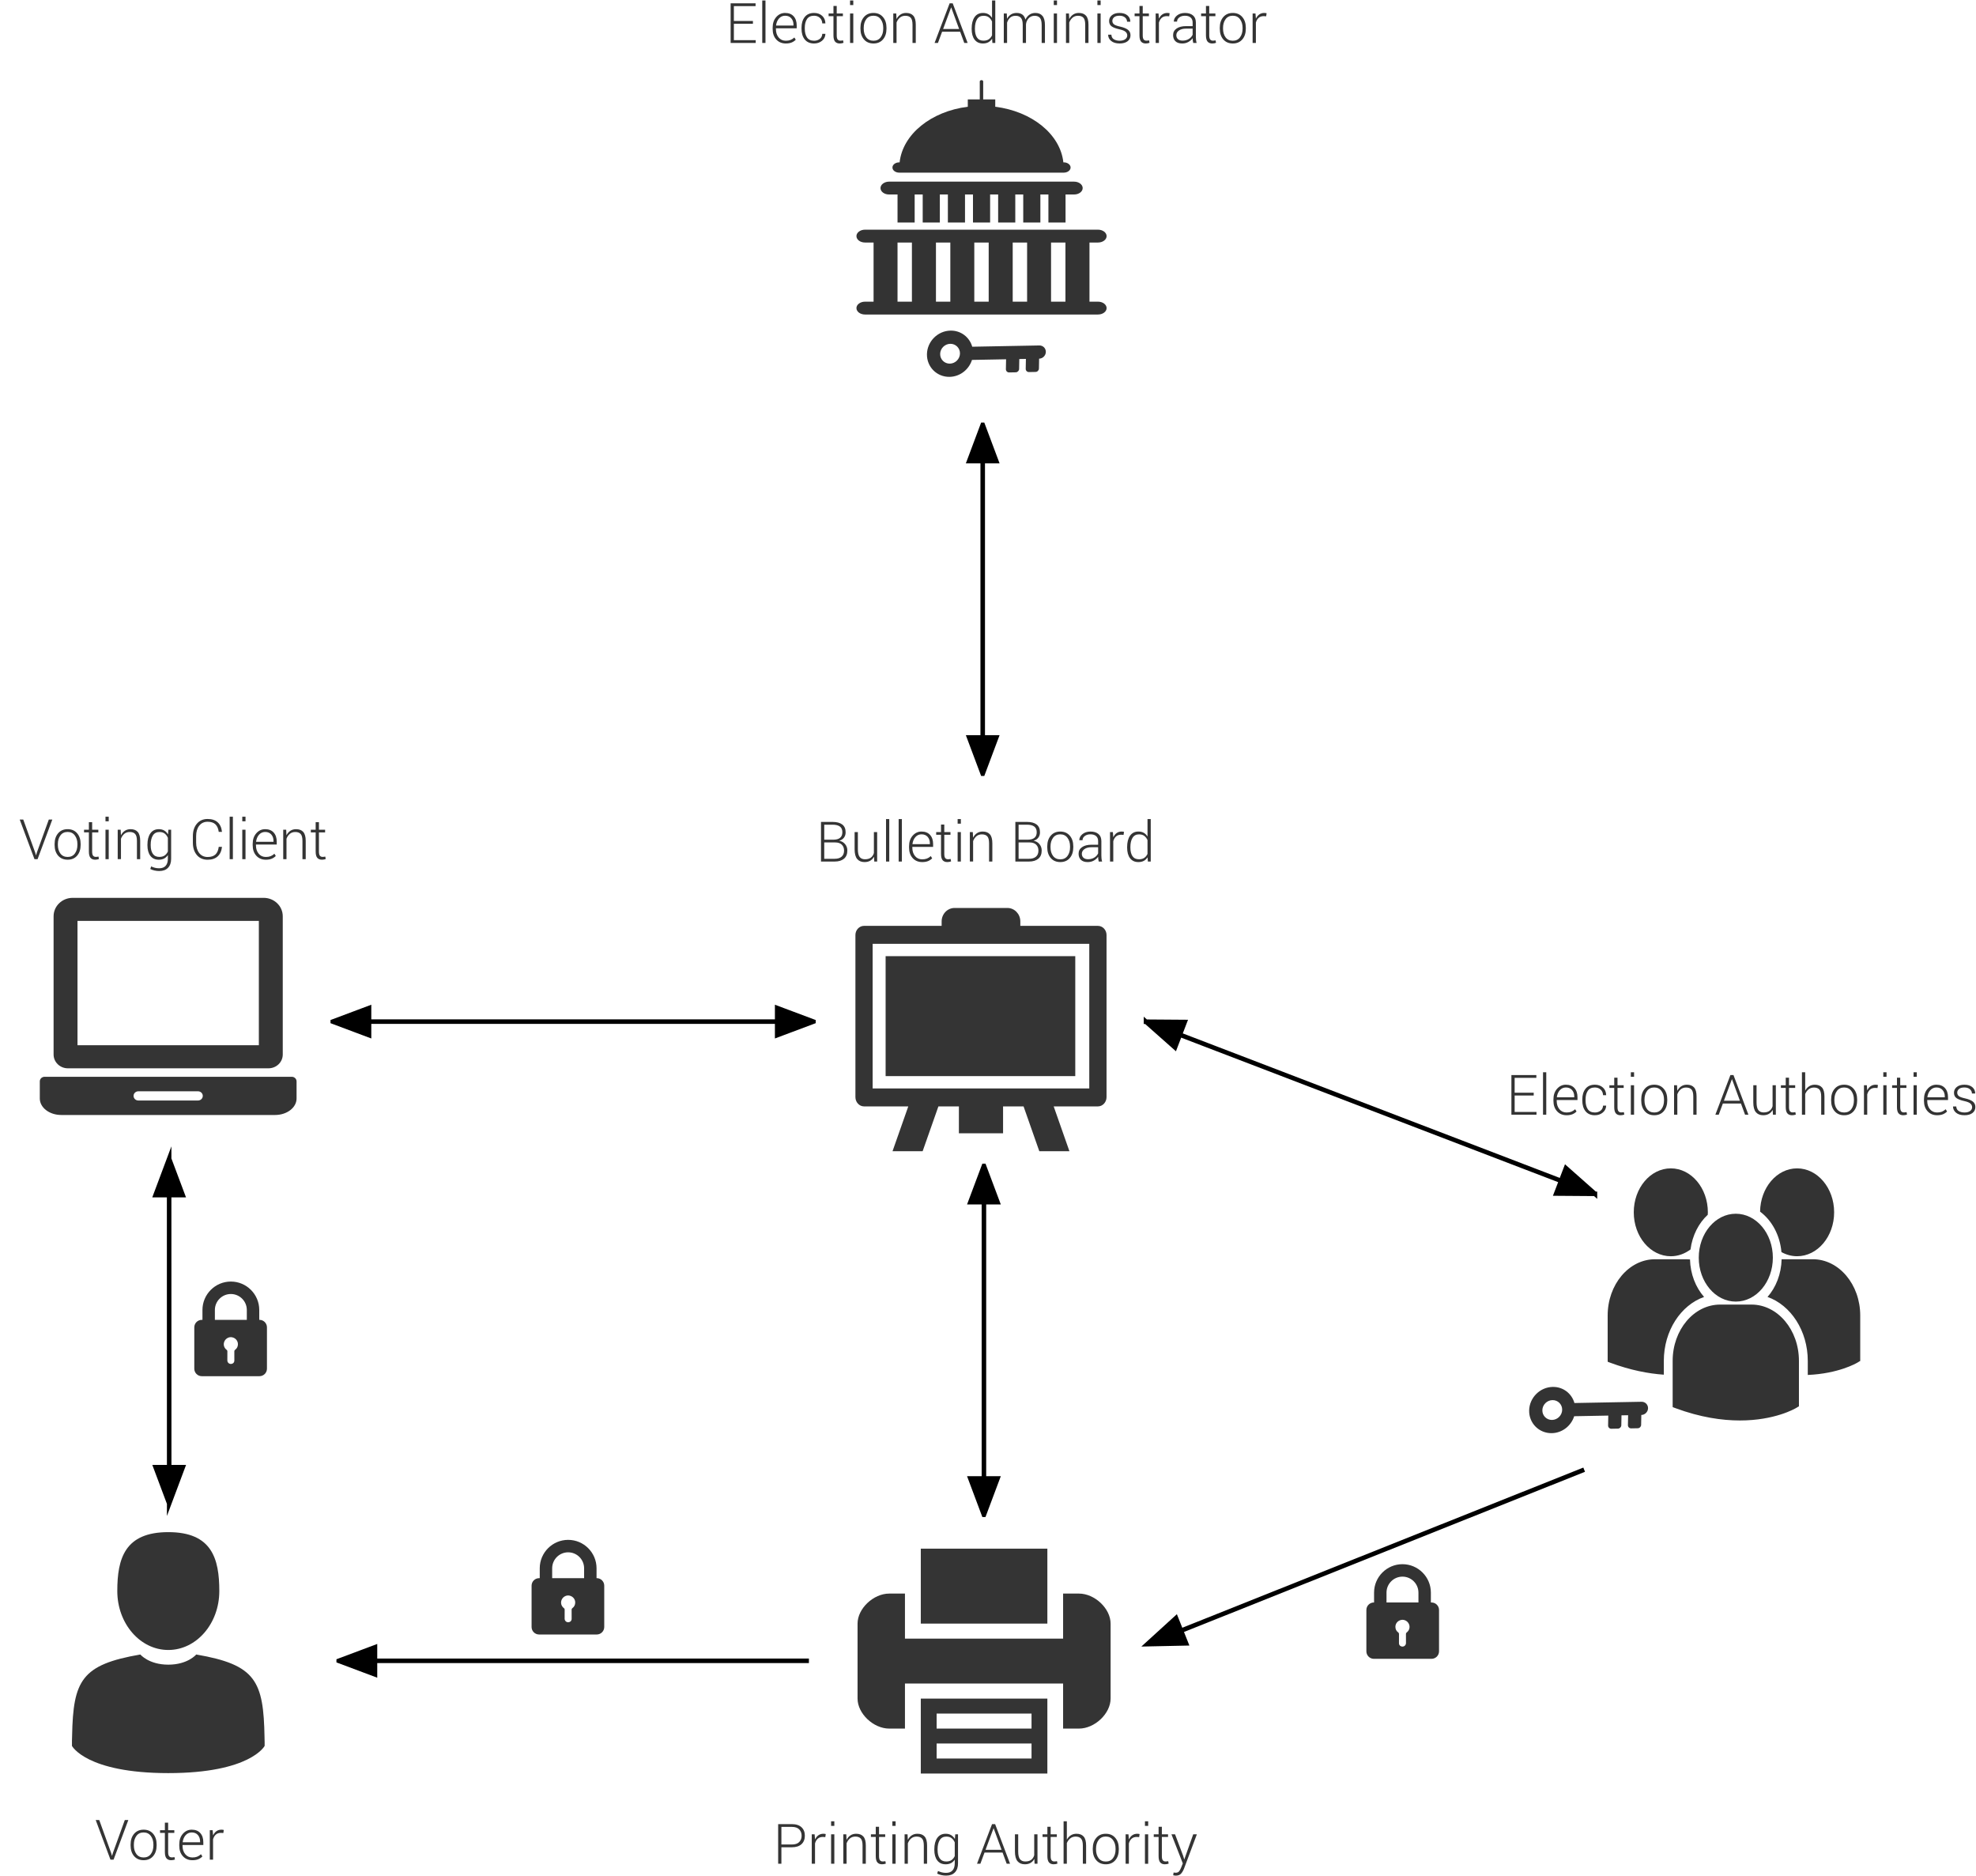 <?xml version="1.0" encoding="UTF-8" standalone="no"?>
<!-- Created with Inkscape (http://www.inkscape.org/) -->

<svg
   xmlns:dc="http://purl.org/dc/elements/1.1/"
   xmlns:cc="http://creativecommons.org/ns#"
   xmlns:rdf="http://www.w3.org/1999/02/22-rdf-syntax-ns#"
   xmlns:svg="http://www.w3.org/2000/svg"
   xmlns="http://www.w3.org/2000/svg"
   xmlns:sodipodi="http://sodipodi.sourceforge.net/DTD/sodipodi-0.dtd"
   xmlns:inkscape="http://www.inkscape.org/namespaces/inkscape"
   id="svg3374"
   width="398.87"
   height="378.56"
   version="1.1"
   viewBox="0 0 398.87 378.56"
   xml:space="preserve"
   inkscape:version="0.91 r13725"
   sodipodi:docname="parties-overview.svg"><defs
     id="defs4593" /><sodipodi:namedview
     pagecolor="#ffffff"
     bordercolor="#666666"
     borderopacity="1"
     objecttolerance="10"
     gridtolerance="10"
     guidetolerance="10"
     inkscape:pageopacity="0"
     inkscape:pageshadow="2"
     inkscape:window-width="1064"
     inkscape:window-height="711"
     id="namedview4591"
     showgrid="false"
     inkscape:zoom="1.3563317"
     inkscape:cx="199.435"
     inkscape:cy="189.28"
     inkscape:window-x="1308"
     inkscape:window-y="14"
     inkscape:window-maximized="0"
     inkscape:current-layer="text3948" /><!-- style
     type="text/css"
     id="style3"><![CDATA[
text {
	font-family: Roboto, sans-serif !IMPORTANT;
	font-size: 8px;
}
]]>
</style--><g
     id="g3382"
     transform="matrix(1.25 0 0 -1.25 -111.54 1069.2)"><g
       id="g3384"
       transform="translate(85.025 533.61)"><g
         id="g3386"
         transform="scale(.732)"><g
           id="g3388"><g
             id="g3390"><g
               id="g3392"><g
                 id="g3400"
                 fill="none"><g
                   id="g3402"
                   fill="none"><path
                     id="path3408"
                     d="m-89 300h806v-536h-806v536z"
                     fill="none" /></g></g><g
                 id="g3410"><g
                   id="g3412"><g
                     id="g3418"><g
                       id="g3446"><g
                         id="g3448"
                         opacity=".796"><g
                           id="g3452"><g
                             id="g3454"><g
                               id="g3458"><g
                                 id="g3460"><g
                                   id="g3464" /><g
                                   id="g3472" /></g></g></g></g></g></g></g></g></g><g
                 id="printing_authority"
                 transform="translate(-169.61 2.085)"><g
                   id="g3480"><g
                     id="g3486"><g
                       id="g3514"><g
                         id="g3516"
                         opacity=".796"><g
                           id="g3520"><g
                             id="g3522"><g
                               id="g3526"><g
                                 id="g3528"><g
                                   id="g3532" /><g
                                   id="g3538" /></g></g></g></g></g></g></g></g></g><g
                 id="bulletin_board"><g
                   id="g3548"><g
                     id="g3554"><g
                       id="g3582"><g
                         id="g3584"
                         opacity=".796"><g
                           id="g3588"><g
                             id="g3590"><g
                               id="g3594"><g
                                 id="g3596"><g
                                   id="g3600" /><g
                                   id="g3606" /></g></g></g></g></g></g></g></g></g><g
                 id="g3612"><g
                   id="g3614"><g
                     id="g3620"><g
                       id="g3644"><g
                         id="g3646"
                         opacity=".796"><g
                           id="g3650"><g
                             id="g3652"><g
                               id="g3656"><g
                                 id="g3658"><g
                                   id="g3662" /></g></g></g></g></g></g></g></g></g><g
                 id="voter"
                 transform="translate(-509.45 2.185)"><g
                   id="g3670"><g
                     id="g3676"><g
                       id="g3700"><g
                         id="g3702"
                         opacity=".796"><g
                           id="g3706"><g
                             id="g3708"><g
                               id="g3712"><g
                                 id="g3714"><g
                                   id="g3718" /></g></g></g></g></g></g></g></g></g><g
                 id="voting_client"
                 transform="translate(-509.45 2.185)"><g
                   id="g3728"><g
                     id="g3734"><g
                       id="g3758"><g
                         id="g3760"
                         opacity=".796"><g
                           id="g3764"><g
                             id="g3766"><g
                               id="g3770"><g
                                 id="g3772"><g
                                   id="g3776" /></g></g></g></g></g></g></g></g></g><g
                 id="g3784"><g
                   id="g3786"><g
                     id="g3882-4"
                     transform="matrix(.934 -.358 -.358 -.934 128.38 355.19)"><path
                       id="path3806"
                       d="m171.98 85.039 8 3v-6l-8 3zm4e-5 3e-5 8 3v-6l-8 3zm106.04-3e-5 -8-3v6l8-3zm0 3e-5 -8-3v6l8-3zm-98.043-3e-5h90.043"
                       stroke="#000"
                       stroke-miterlimit="10" /></g><g
                     id="g3820"
                     transform="matrix(1,0,0,-1,-89,300)"><path
                       id="path3822"
                       d="m311.81 194.55 3-8h-6l3 8zl3-8h-6l3 8zm0-76.944-3 8h6l-3-8zl-3 8h6l-3-8zm0 68.944v-60.944"
                       stroke="#000"
                       stroke-miterlimit="10" /></g><g
                     id="g3836"
                     transform="matrix(1 0 0 -1 -598.26 302.78)"><path
                       id="path3838"
                       d="m641.32 118.83-2.999 8.001 6-1e-3 -3.001-8zl-2.999 8.001 6-1e-3 -3.001-8zm0.013 76.013 2.999-8.001-6 1e-3 3.001 8zl2.999-8.001-6 1e-3 3.001 8zm-0.012-68.013 0.011 60.013"
                       stroke="#000"
                       stroke-miterlimit="10" /></g><g
                     id="g3882"
                     transform="matrix(-1 0 0 -1 698.65 300)"><path
                       id="path3884"
                       d="m618.18 226.77-8-3v6l8-3zm0-5e-5 -8-3v6l8-3zm-103.73 5e-5h95.73"
                       stroke="#000"
                       stroke-miterlimit="10" /></g><g
                     id="g3820-3"
                     transform="matrix(1 0 0 -1 -89.267 463.45)"><path
                       id="path3822-6"
                       d="m311.81 194.55 3-8h-6l3 8zl3-8h-6l3 8zm0-76.944-3 8h6l-3-8zl-3 8h6l-3-8zm0 68.944v-60.944"
                       stroke="#000"
                       stroke-miterlimit="10" /></g><g
                     id="g3804-3"
                     transform="matrix(1 0 0 -1 -92.821 299.26)"><path
                       id="path3806-5"
                       d="m171.98 85.039 8 3v-6l-8 3zm4e-5 3e-5 8 3v-6l-8 3zm106.04-3e-5 -8-3v6l8-3zm0 3e-5 -8-3v6l8-3zm-98.043-3e-5h90.043"
                       stroke="#000"
                       stroke-miterlimit="10" /></g><g
                     id="g3882-2"
                     transform="matrix(-.929 -.371 .371 -.929 749.02 516.92)"><path
                       id="path3884-7"
                       d="m618.18 226.77-8-3v6l8-3zm0-5e-5 -8-3v6l8-3zm-103.73 5e-5h95.73"
                       stroke="#000"
                       stroke-miterlimit="10" /></g></g></g><g
                 id="g3886"
                 transform="translate(-508.69 .438)"><g
                   id="g3888"><g
                     id="g3894"><g
                       id="g3900"
                       transform="matrix(1.4 0 0 1.4 327.14 -891.2)"><g
                         id="text3902"
                         transform="matrix(1 0 0 -1 148.71 657.24)"
                         style=""><path
                           id="path7781"
                           d="m20.268-4.197-0.382-0.026q-0.493 0-0.802 0.27-0.304 0.266-0.437 0.75v3.202h-0.514v-4.638h0.45l0.064 0.772v0.021l0.013 0.004q0.197-0.42 0.527-0.652t0.806-0.231q0.099 0 0.189 0.017 0.094 0.013 0.154 0.03l-0.069 0.48zm-4.874 4.283q-0.926 0-1.5-0.626-0.57-0.63-0.57-1.642v-0.236q0-1.016 0.566-1.659 0.57-0.647 1.397-0.647 0.87 0 1.346 0.532 0.48 0.527 0.48 1.449v0.437h-3.275v0.124q0 0.797 0.424 1.316 0.424 0.519 1.132 0.519 0.424 0 0.742-0.12 0.322-0.124 0.609-0.39l0.219 0.352q-0.262 0.274-0.639 0.433t-0.93 0.159zm-0.107-4.373q-0.579 0-0.965 0.433-0.382 0.429-0.467 1.115h2.748v-0.129q0-0.617-0.347-1.016-0.347-0.403-0.969-0.403zm-3.717-1.539v1.188h0.973v0.42h-0.973v3.022q0 0.463 0.15 0.652 0.154 0.184 0.416 0.184 0.111 0 0.201-0.009 0.09-0.013 0.231-0.039l0.073 0.386q-0.116 0.047-0.274 0.077t-0.322 0.03q-0.48 0-0.737-0.296-0.253-0.3-0.253-0.986v-3.022h-0.763v-0.42h0.763v-1.188h0.514zm-5.916 3.438q0-1.046 0.553-1.689 0.553-0.647 1.496-0.647 0.947 0 1.5 0.647 0.553 0.643 0.553 1.689v0.141q0 1.05-0.553 1.693-0.549 0.639-1.492 0.639-0.952 0-1.505-0.639-0.553-0.643-0.553-1.693v-0.141zm0.514 0.141q0 0.823 0.399 1.363 0.403 0.536 1.145 0.536 0.733 0 1.132-0.536 0.403-0.54 0.403-1.363v-0.141q0-0.806-0.407-1.35-0.403-0.549-1.136-0.549-0.737 0-1.136 0.549-0.399 0.544-0.399 1.35v0.141zm-3.58 1.192 0.129 0.442h0.017l0.129-0.442 1.878-5.187h0.553l-2.324 6.242h-0.489l-2.324-6.242h0.557l1.873 5.187zm24.171-18.18c-0.149-8.932-1.376-11.477-10.763-13.088 0 0-1.322 1.601-4.401 1.601-3.08 0-4.402-1.601-4.402-1.601-9.284 1.594-10.586 4.101-10.757 12.798-0.014 0.71-0.021 0.747-0.023 0.665 5.715e-4 0.155 0.001 0.441 0.001 0.939 0 0 2.235 4.284 15.181 4.284 12.945 0 15.18-4.284 15.18-4.284 0-0.32 5.71e-4 -0.542 5.71e-4 -0.694-0.002 0.051-0.007-0.048-0.017-0.619zm-15.164-13.8c4.439 0 8.038-4.156 8.038-9.283 0-5.127-1.182-9.283-8.038-9.283-6.856 0-8.038 4.157-8.038 9.283 0 5.127 3.599 9.283 8.038 9.283z"
                           fill-opacity=".796" /></g></g></g></g></g><g
                 id="g3906"
                 transform="translate(190.33 170.25)"><g
                   id="g3908"
                   transform="translate(-40.305 -3.932)"><g
                     id="g3914"><g
                       id="g3920"
                       transform="matrix(1.4 0 0 1.4 -214.97 -892.76)" /></g></g></g><g
                 id="g3932"
                 transform="translate(-453.97 -12.288)"><g
                   id="g3934"
                   transform="translate(-68.813)"><g
                     id="g3940"><g
                       id="g3946"
                       transform="matrix(1.4 0 0 1.4 124.94 -657.8)"><g
                         id="text3948"
                         transform="matrix(1 0 0 -1 291.23 657.24)"
                         style=""><path
                           id="g6318"
                           d="m47.306-5.826v1.188h0.973v0.42h-0.973v3.022q0 0.463 0.15 0.652 0.154 0.184 0.416 0.184 0.111 0 0.201-0.009 0.09-0.013 0.231-0.039l0.073 0.386q-0.116 0.047-0.274 0.077-0.159 0.03-0.322 0.03-0.48 0-0.737-0.296-0.253-0.3-0.253-0.986v-3.022h-0.763v-0.42h0.763v-1.188h0.514zm-5.161 1.188 0.043 0.857 0.013 0.004q0.223-0.442 0.604-0.694 0.382-0.253 0.896-0.253 0.75 0 1.136 0.437t0.386 1.41v2.877h-0.514v-2.868q0-0.793-0.283-1.102t-0.849-0.309q-0.523 0-0.87 0.3-0.343 0.3-0.514 0.763v3.215h-0.514v-4.638h0.467zm-3.207 4.724q-0.926 0-1.5-0.626-0.57-0.63-0.57-1.642v-0.236q0-1.016 0.566-1.659 0.57-0.647 1.397-0.647 0.87 0 1.346 0.532 0.48 0.527 0.48 1.449v0.437h-3.275v0.124q0 0.797 0.424 1.316 0.424 0.519 1.132 0.519 0.424 0 0.742-0.12 0.322-0.124 0.609-0.39l0.219 0.352q-0.262 0.274-0.639 0.433-0.377 0.159-0.93 0.159zm-0.107-4.373q-0.579 0-0.965 0.433-0.382 0.429-0.467 1.115h2.748v-0.129q0-0.617-0.347-1.016-0.347-0.403-0.969-0.403zm-3.095 4.287h-0.51v-4.638h0.51v4.638zm0-5.967h-0.51v-0.72h0.51v0.72zm-1.989 5.967h-0.51v-6.688h0.51v6.688zm-1.719-1.942q-0.103 0.977-0.682 1.505-0.579 0.527-1.582 0.527-1.063 0-1.693-0.737-0.63-0.742-0.63-1.963v-1.016q0-1.218 0.63-1.959 0.63-0.746 1.693-0.746 1.012 0 1.586 0.523 0.579 0.519 0.677 1.513h-0.51q-0.103-0.793-0.527-1.196-0.424-0.403-1.226-0.403-0.836 0-1.325 0.626-0.484 0.622-0.484 1.633v1.025q0 1.025 0.484 1.646 0.489 0.622 1.325 0.622 0.806 0 1.226-0.39 0.424-0.39 0.527-1.209h0.51zm-11.746-0.339q0-1.132 0.463-1.788 0.467-0.656 1.329-0.656 0.502 0 0.853 0.21 0.352 0.21 0.583 0.6l0.013-0.004 0.06-0.72h0.433v4.578q0 0.913-0.489 1.419-0.489 0.51-1.393 0.51-0.356 0-0.729-0.081t-0.673-0.236l0.133-0.412q0.304 0.146 0.604 0.219 0.3 0.077 0.656 0.077 0.69 0 1.033-0.394 0.343-0.39 0.343-1.102v-0.566l-0.013-0.004q-0.231 0.347-0.583 0.532-0.352 0.184-0.84 0.184-0.853 0-1.32-0.609-0.463-0.609-0.463-1.668v-0.09zm0.514 0.09q0 0.853 0.334 1.346 0.339 0.489 1.029 0.489 0.506 0 0.832-0.223 0.326-0.227 0.51-0.63v-2.152q-0.171-0.412-0.489-0.664-0.313-0.253-0.845-0.253-0.69 0-1.033 0.549-0.339 0.549-0.339 1.449v0.09zm-4.733-2.448 0.043 0.857 0.013 0.004q0.223-0.442 0.604-0.694t0.896-0.253q0.75 0 1.136 0.437 0.386 0.437 0.386 1.41v2.877h-0.514v-2.868q0-0.793-0.283-1.102t-0.849-0.309q-0.523 0-0.87 0.3-0.343 0.3-0.514 0.763v3.215h-0.514v-4.638h0.467zm-1.882 4.638h-0.51v-4.638h0.51v4.638zm0-5.967h-0.51v-0.72h0.51v0.72zm-2.611 0.141v1.188h0.973v0.42h-0.973v3.022q0 0.463 0.15 0.652 0.154 0.184 0.416 0.184 0.111 0 0.201-0.009 0.09-0.013 0.231-0.039l0.073 0.386q-0.116 0.047-0.274 0.077t-0.322 0.03q-0.48 0-0.737-0.296-0.253-0.3-0.253-0.986v-3.022h-0.763v-0.42h0.763v-1.188h0.514zm-5.916 3.438q0-1.046 0.553-1.689 0.553-0.647 1.496-0.647 0.947 0 1.5 0.647 0.553 0.643 0.553 1.689v0.141q0 1.05-0.553 1.693-0.549 0.639-1.492 0.639-0.952 0-1.505-0.639-0.553-0.643-0.553-1.693v-0.141zm0.514 0.141q0 0.823 0.399 1.363 0.403 0.536 1.145 0.536 0.733 0 1.132-0.536 0.403-0.54 0.403-1.363v-0.141q0-0.806-0.407-1.35-0.403-0.549-1.136-0.549-0.737 0-1.136 0.549-0.399 0.544-0.399 1.35v0.141zm-3.58 1.192 0.129 0.442h0.017l0.129-0.442 1.878-5.187h0.553l-2.324 6.242h-0.489l-2.324-6.242h0.557l1.873 5.187zm40.439 35.341h-38.953c-0.416 0-0.754 0.326-0.754 0.728v2.689c0 1.437 1.512 2.602 3.381 2.602h33.7c1.868 0 3.381-1.165 3.381-2.602v-2.689c0-0.402-0.339-0.728-0.754-0.728zm-14.777 3.737h-9.4c-0.415 0-0.754-0.323-0.754-0.728 0-0.401 0.339-0.724 0.754-0.724h9.4c0.415 0 0.753 0.324 0.753 0.724 0 0.405-0.338 0.728-0.753 0.728zm-20.502-5.071h31.6c1.251 0 2.258-0.972 2.258-2.176v-21.776c0-1.605-1.346-2.904-3.009-2.904h-30.095c-1.663 0-3.009 1.299-3.009 2.904v21.776c0 1.204 1.011 2.176 2.255 2.176zm1.512-23.221h28.579v19.587h-28.579v-19.587z"
                           fill-opacity=".796"
                           inkscape:label="#g6318" /></g></g></g></g></g><g
                 id="g3958"
                 transform="translate(-147 2.577)"
                 fill-opacity=".796"><g
                   id="g3960"
                   fill-opacity=".796"><g
                     id="g3966"
                     fill-opacity=".796"><g
                       id="g3972"
                       transform="matrix(1.4 0 0 1.4 -79.495 -894.24)"
                       fill-opacity=".796"><g
                         id="text3974"
                         transform="matrix(1 0 0 -1 287.69 657.24)"
                         fill-opacity=".796"><path
                           id="path7769"
                           d="m64.634-1.256 0.171 0.57h0.013l1.406-3.953h0.574l-2.015 5.38q-0.184 0.484-0.467 0.806-0.279 0.326-0.84 0.326-0.09 0-0.219-0.021-0.124-0.017-0.189-0.039l0.06-0.429q0.051 0.009 0.163 0.017 0.116 0.013 0.167 0.013 0.347 0 0.519-0.197 0.176-0.193 0.36-0.652l0.244-0.626-1.792-4.578h0.57l1.273 3.382zm-3.352-4.57v1.188h0.973v0.42h-0.973v3.022q0 0.463 0.15 0.652 0.154 0.184 0.416 0.184 0.111 0 0.201-0.009 0.09-0.013 0.231-0.039l0.073 0.386q-0.116 0.047-0.274 0.077t-0.322 0.03q-0.48 0-0.737-0.296-0.253-0.3-0.253-0.986v-3.022h-0.763v-0.42h0.763v-1.188h0.514zm-2.156 5.826h-0.51v-4.638h0.51v4.638zm0-5.967h-0.51v-0.72h0.51v0.72zm-1.423 1.77-0.382-0.026q-0.493 0-0.802 0.27-0.304 0.266-0.437 0.75v3.202h-0.514v-4.638h0.45l0.064 0.772v0.021l0.013 0.004q0.197-0.42 0.527-0.652t0.806-0.231q0.099 0 0.189 0.017 0.094 0.013 0.154 0.03l-0.069 0.48zm-7.309 1.809q0-1.046 0.553-1.689 0.553-0.647 1.496-0.647 0.947 0 1.5 0.647 0.553 0.643 0.553 1.689v0.141q0 1.05-0.553 1.693-0.549 0.639-1.492 0.639-0.952 0-1.505-0.639-0.553-0.643-0.553-1.693v-0.141zm0.514 0.141q0 0.823 0.399 1.363 0.403 0.536 1.145 0.536 0.733 0 1.132-0.536 0.403-0.54 0.403-1.363v-0.141q0-0.806-0.407-1.35-0.403-0.549-1.136-0.549-0.737 0-1.136 0.549-0.399 0.544-0.399 1.35v0.141zm-4.6-1.569 0.013 0.004q0.231-0.424 0.613-0.669 0.386-0.244 0.892-0.244 0.746 0 1.132 0.442 0.386 0.442 0.386 1.419v2.864h-0.514v-2.868q0-0.776-0.283-1.093t-0.849-0.317q-0.506 0-0.857 0.287-0.347 0.287-0.532 0.737v3.254h-0.514v-6.688h0.514v2.872zm-2.551-2.011v1.188h0.973v0.42h-0.973v3.022q0 0.463 0.15 0.652 0.154 0.184 0.416 0.184 0.111 0 0.201-0.009 0.09-0.013 0.231-0.039l0.073 0.386q-0.116 0.047-0.274 0.077t-0.322 0.03q-0.48 0-0.737-0.296-0.253-0.3-0.253-0.986v-3.022h-0.763v-0.42h0.763v-1.188h0.514zm-2.572 5.084h-0.013q-0.219 0.399-0.587 0.613-0.369 0.214-0.892 0.214-0.75 0-1.157-0.484-0.407-0.484-0.407-1.552v-2.688h0.514v2.696q0 0.866 0.283 1.226 0.283 0.36 0.827 0.36 0.596 0 0.935-0.257 0.343-0.257 0.48-0.724v-3.301h0.514v4.638h-0.454l-0.043-0.742zm-5.003-1.02h-2.846l-0.652 1.762h-0.532l2.371-6.242h0.484l2.353 6.242h-0.532l-0.647-1.762zm-2.684-0.437h2.521l-1.252-3.412-1.269 3.412zm-8.072-0.081q0-1.132 0.463-1.788 0.467-0.656 1.329-0.656 0.502 0 0.853 0.21t0.583 0.6l0.013-0.004 0.06-0.72h0.433v4.578q0 0.913-0.489 1.419-0.489 0.51-1.393 0.51-0.356 0-0.729-0.081t-0.673-0.236l0.133-0.412q0.304 0.146 0.604 0.219 0.3 0.077 0.656 0.077 0.69 0 1.033-0.394 0.343-0.39 0.343-1.102v-0.566l-0.013-0.004q-0.231 0.347-0.583 0.532-0.352 0.184-0.84 0.184-0.853 0-1.32-0.609-0.463-0.609-0.463-1.668v-0.09zm0.514 0.09q0 0.853 0.334 1.346 0.339 0.489 1.029 0.489 0.506 0 0.832-0.223 0.326-0.227 0.51-0.63v-2.152q-0.171-0.412-0.489-0.664-0.313-0.253-0.845-0.253-0.69 0-1.033 0.549-0.339 0.549-0.339 1.449v0.09zm-4.733-2.448 0.043 0.857 0.013 0.004q0.223-0.442 0.604-0.694t0.896-0.253q0.75 0 1.136 0.437 0.386 0.437 0.386 1.41v2.877h-0.514v-2.868q0-0.793-0.283-1.102-0.283-0.309-0.849-0.309-0.523 0-0.87 0.3-0.343 0.3-0.514 0.763v3.215h-0.514v-4.638h0.467zm-1.882 4.638h-0.51v-4.638h0.51v4.638zm0-5.967h-0.51v-0.72h0.51v0.72zm-2.611 0.141v1.188h0.973v0.42h-0.973v3.022q0 0.463 0.15 0.652 0.154 0.184 0.416 0.184 0.111 0 0.201-0.009 0.09-0.013 0.231-0.039l0.073 0.386q-0.116 0.047-0.274 0.077t-0.322 0.03q-0.48 0-0.737-0.296-0.253-0.3-0.253-0.986v-3.022h-0.763v-0.42h0.763v-1.188h0.514zm-5.161 1.188 0.043 0.857 0.013 0.004q0.223-0.442 0.604-0.694t0.896-0.253q0.75 0 1.136 0.437 0.386 0.437 0.386 1.41v2.877h-0.514v-2.868q0-0.793-0.283-1.102-0.283-0.309-0.849-0.309-0.523 0-0.87 0.3-0.343 0.3-0.514 0.763v3.215h-0.514v-4.638h0.467zm-1.882 4.638h-0.51v-4.638h0.51v4.638zm0-5.967h-0.51v-0.72h0.51v0.72zm-1.423 1.77-0.382-0.026q-0.493 0-0.802 0.27-0.304 0.266-0.437 0.75v3.202h-0.514v-4.638h0.45l0.064 0.772v0.021l0.013 0.004q0.197-0.42 0.527-0.652t0.806-0.231q0.099 0 0.189 0.017 0.094 0.013 0.154 0.03l-0.069 0.48zm-6.919 1.603v2.594h-0.51v-6.242h2.148q1.003 0 1.53 0.493t0.527 1.329q0 0.849-0.527 1.337t-1.53 0.489h-1.638zm0-0.437h1.638q0.789 0 1.166-0.386 0.382-0.386 0.382-0.995 0-0.613-0.382-1.003-0.377-0.39-1.166-0.39h-1.638v2.774zm46.885-39.532h-2.495v7.096h-24.92v-7.096h-2.48c-2.495 0-4.99 2.365-4.99 4.73v11.811c0 2.365 2.495 4.73 4.99 4.73h2.48v-7.096h24.92v7.096h2.495c2.495 0 4.99-2.365 4.99-4.73v-11.811c0-2.365-2.495-4.73-4.99-4.73zm-4.975 0v-7.081h-19.945v11.811h19.945v-4.73zm-19.945 21.272v7.081h19.945v-11.811h-19.945v4.73zm2.495-2.365h14.955v2.365h-14.955v-2.365zm0 4.716h14.955v2.365h-14.955v-2.365z"
                           fill-opacity=".796" /></g></g></g></g></g><g
                 id="g3984"
                 transform="translate(-12.288 -12.78)"
                 fill-opacity=".796"><g
                   id="g3986"
                   fill-opacity=".796"><g
                     id="g3992"
                     fill-opacity=".796"><g
                       id="g3998"
                       transform="matrix(1.4 0 0 1.4 -205.55 -657.83)"
                       fill-opacity=".796"><g
                         id="text4000"
                         transform="matrix(1 0 0 -1 288.26 657.24)"
                         fill-opacity=".796"><path
                           id="path7835"
                           d="m49.055-2.281q0-1.132 0.459-1.788 0.463-0.656 1.32-0.656 0.493 0 0.84 0.197 0.347 0.197 0.579 0.57l0.013-0.004v-2.727h0.51v6.688h-0.454l-0.043-0.652-0.013-0.004q-0.231 0.36-0.587 0.553-0.352 0.189-0.853 0.189-0.849 0-1.312-0.609-0.459-0.609-0.459-1.668v-0.09zm0.514 0.09q0 0.857 0.33 1.346 0.33 0.489 1.02 0.489 0.51 0 0.832-0.219 0.326-0.223 0.514-0.622v-2.178q-0.18-0.412-0.497-0.656-0.313-0.249-0.84-0.249-0.69 0-1.025 0.549-0.334 0.544-0.334 1.449v0.09zm-1.076-2.006-0.382-0.026q-0.493 0-0.802 0.27-0.304 0.266-0.437 0.75v3.202h-0.514v-4.638h0.45l0.064 0.772v0.021l0.013 0.004q0.197-0.42 0.527-0.652t0.806-0.231q0.099 0 0.189 0.017 0.094 0.013 0.154 0.03l-0.069 0.48zm-3.914 4.197q-0.051-0.24-0.073-0.403-0.021-0.163-0.021-0.33l-0.013-0.004q-0.253 0.36-0.673 0.592-0.42 0.231-0.965 0.231-0.69 0-1.059-0.352t-0.369-0.969q0-0.656 0.544-1.033 0.549-0.382 1.509-0.382h1.025v-0.574q0-0.506-0.317-0.784-0.313-0.279-0.896-0.279-0.549 0-0.896 0.27-0.347 0.266-0.347 0.66l-0.51-0.004q0-0.549 0.493-0.956 0.497-0.407 1.282-0.407 0.784 0 1.243 0.386 0.459 0.382 0.459 1.123v2.281q0 0.249 0.026 0.476 0.026 0.227 0.094 0.459h-0.536zm-1.685-0.364q0.566 0 0.982-0.253 0.42-0.257 0.609-0.669v-0.969h-1.033q-0.712 0-1.123 0.296-0.412 0.292-0.412 0.742 0 0.382 0.253 0.617 0.257 0.236 0.724 0.236zm-6.426-2.023q0-1.046 0.553-1.689 0.553-0.647 1.496-0.647 0.947 0 1.5 0.647 0.553 0.643 0.553 1.689v0.141q0 1.05-0.553 1.693-0.549 0.639-1.492 0.639-0.952 0-1.505-0.639-0.553-0.643-0.553-1.693v-0.141zm0.514 0.141q0 0.823 0.399 1.363 0.403 0.536 1.145 0.536 0.733 0 1.132-0.536 0.403-0.54 0.403-1.363v-0.141q0-0.806-0.407-1.35-0.403-0.549-1.136-0.549-0.737 0-1.136 0.549-0.399 0.544-0.399 1.35v0.141zm-5.539 2.246v-6.242h1.822q0.99 0 1.522 0.403 0.536 0.403 0.536 1.239 0 0.489-0.266 0.84-0.262 0.347-0.72 0.48v0.013q0.562 0.103 0.909 0.532 0.347 0.424 0.347 0.999 0 0.853-0.532 1.295-0.532 0.442-1.462 0.442h-2.156zm0.51-3.009v2.576h1.646q0.707 0 1.093-0.334 0.386-0.334 0.386-0.96 0-0.574-0.352-0.926-0.352-0.356-1.046-0.356h-1.728zm0-0.433h1.436q0.69 0 1.055-0.292t0.364-0.883q0-0.604-0.386-0.896-0.386-0.292-1.157-0.292h-1.312v2.362zm-7.215-1.196 0.043 0.857 0.013 0.004q0.223-0.442 0.604-0.694t0.896-0.253q0.75 0 1.136 0.437 0.386 0.437 0.386 1.41v2.877h-0.514v-2.868q0-0.793-0.283-1.102-0.283-0.309-0.849-0.309-0.523 0-0.87 0.3-0.343 0.3-0.514 0.763v3.215h-0.514v-4.638h0.467zm-1.882 4.638h-0.51v-4.638h0.51v4.638zm0-5.967h-0.51v-0.72h0.51v0.72zm-2.611 0.141v1.188h0.973v0.42h-0.973v3.022q0 0.463 0.15 0.652 0.154 0.184 0.416 0.184 0.111 0 0.201-0.009 0.09-0.013 0.231-0.039l0.073 0.386q-0.116 0.047-0.274 0.077t-0.322 0.03q-0.48 0-0.737-0.296-0.253-0.3-0.253-0.986v-3.022h-0.763v-0.42h0.763v-1.188h0.514zm-3.481 5.912q-0.926 0-1.5-0.626-0.57-0.63-0.57-1.642v-0.236q0-1.016 0.566-1.659 0.57-0.647 1.397-0.647 0.87 0 1.346 0.532 0.48 0.527 0.48 1.449v0.437h-3.275v0.124q0 0.797 0.424 1.316 0.424 0.519 1.132 0.519 0.424 0 0.742-0.12 0.322-0.124 0.609-0.39l0.219 0.352q-0.262 0.274-0.639 0.433t-0.93 0.159zm-0.107-4.373q-0.579 0-0.965 0.433-0.382 0.429-0.467 1.115h2.748v-0.129q0-0.617-0.347-1.016-0.347-0.403-0.969-0.403zm-3.095 4.287h-0.51v-6.688h0.51v6.688zm-1.989 0h-0.51v-6.688h0.51v6.688zm-2.405-0.742h-0.013q-0.219 0.399-0.587 0.613-0.369 0.214-0.892 0.214-0.75 0-1.157-0.484-0.407-0.484-0.407-1.552v-2.688h0.514v2.696q0 0.866 0.283 1.226 0.283 0.36 0.827 0.36 0.596 0 0.935-0.257 0.343-0.257 0.48-0.724v-3.301h0.514v4.638h-0.454l-0.043-0.742zm-8.351 0.742v-6.242h1.822q0.99 0 1.522 0.403 0.536 0.403 0.536 1.239 0 0.489-0.266 0.84-0.262 0.347-0.72 0.48v0.013q0.562 0.103 0.909 0.532 0.347 0.424 0.347 0.999 0 0.853-0.532 1.295-0.532 0.442-1.462 0.442h-2.156zm0.51-3.009v2.576h1.646q0.707 0 1.093-0.334 0.386-0.334 0.386-0.96 0-0.574-0.352-0.926-0.352-0.356-1.046-0.356h-1.728zm0-0.433h1.436q0.69 0 1.055-0.292 0.364-0.292 0.364-0.883 0-0.604-0.386-0.896-0.386-0.292-1.157-0.292h-1.312v2.362zm9.671 37.249h29.885v-18.9h-29.885v18.9zm33.455-23.672h-12.228v-0.701c0-1.171-0.913-2.12-2.039-2.12h-8.323c-1.125 0-2.037 0.949-2.037 2.12v0.701h-12.229c-0.754 0-1.357 0.653-1.357 1.437v25.549c0 0.786 0.603 1.456 1.357 1.456h6.973l-2.483 7.061h4.746l2.483-7.061h3.23v4.233h6.96v-4.233h3.23l2.481 7.061h4.746l-2.481-7.061h6.971c0.755 0 1.357-0.671 1.357-1.456v-25.549c0-0.784-0.601-1.437-1.357-1.437zm-35.5 2.828h34.137v22.786h-34.137v-22.786z"
                           fill-opacity=".796" /></g></g></g></g></g><g
                 id="g4020"
                 transform="translate(-339.85 1.6371e-8)"
                 fill="none"><g
                   id="g4022"
                   fill="none"><g
                     id="g4028"
                     fill="none"><g
                       id="g4052"
                       fill="none"><g
                         id="g4054"
                         fill="none"
                         opacity=".8"><g
                           id="g4058"
                           fill="none"><g
                             id="g4060"
                             fill="none"><g
                               id="g4064"
                               fill="none"><g
                                 id="g4066"
                                 fill="none"><g
                                   id="g4070"
                                   fill="none"><g
                                   id="g4072"
                                   fill="none"><path
                                   id="path4074"
                                   d="m472.04 91.295v-2.179h-0.145c-0.913 0-1.655-0.742-1.655-1.655v-9.115c0-0.913 0.742-1.655 1.655-1.655h12.719c0.913 0 1.655 0.742 1.655 1.655v9.119c0 0.913-0.742 1.655-1.655 1.655h-0.043v2.179c0 3.455-2.811 6.266-6.266 6.266-3.455-0.004-6.266-2.815-6.266-6.27zm7.195-8.795c-0.128-0.094-0.162-0.183-0.162-0.333 4e-3 -0.67 4e-3 -1.335 4e-3 -2.005 0.013-0.277-0.128-0.55-0.376-0.674-0.584-0.299-1.169 0.119-1.169 0.674v0.004c0 0.67 0 1.339 4e-3 2.009 0 0.137-0.03 0.226-0.149 0.316-0.606 0.448-0.806 1.211-0.503 1.881 0.294 0.653 1.015 1.036 1.693 0.9 0.755-0.154 1.28-0.759 1.288-1.514 0-0.525-0.209-0.951-0.631-1.258zm-4.453 8.795c0 1.945 1.582 3.523 3.523 3.523 1.945 0 3.523-1.582 3.523-3.523v-2.179h-7.046v2.179z"
                                   fill="none" /></g></g></g></g></g></g></g></g></g></g></g><g
                 id="g4076"
                 transform="translate(-171.59 1.6371e-8)"
                 fill="none"><g
                   id="g4078"
                   fill="none"><path
                     id="path4084"
                     d="m293.68 97.724h16.048v-20.953h-16.048v20.953z"
                     fill="none" /></g></g><g
                 id="g4086"
                 transform="matrix(-1 0 0 1 616.89 -3.153)"><g
                   id="g4088"><g
                     id="g4094"><g
                       id="g4118"><g
                         id="g4120"
                         opacity=".8"><g
                           id="g4124"><g
                             id="g4126"><g
                               id="g4130"><g
                                 id="g4132"><g
                                   id="g4136"><g
                                   id="g4138"><path
                                   id="path4140"
                                   d="m295.48 91.429v-2.179h-0.145c-0.913 0-1.655-0.742-1.655-1.655v-9.115c0-0.913 0.742-1.655 1.655-1.655h12.719c0.913 0 1.655 0.742 1.655 1.655v9.119c0 0.913-0.742 1.655-1.655 1.655h-0.043v2.179c0 3.455-2.811 6.266-6.266 6.266-3.455-0.004-6.266-2.815-6.266-6.27zm7.195-8.795c-0.128-0.094-0.162-0.183-0.162-0.333 4e-3 -0.67 4e-3 -1.335 4e-3 -2.005 0.013-0.277-0.128-0.55-0.375-0.674-0.584-0.299-1.169 0.119-1.169 0.674v0.004c0 0.67 0 1.339 4e-3 2.009 0 0.137-0.03 0.226-0.149 0.316-0.606 0.448-0.806 1.211-0.503 1.881 0.294 0.653 1.015 1.036 1.693 0.9 0.755-0.154 1.28-0.759 1.288-1.514 0-0.525-0.209-0.951-0.631-1.258zm-4.453 8.795c0 1.945 1.582 3.523 3.523 3.523 1.945 0 3.523-1.582 3.523-3.523v-2.179h-7.046v2.179z" /></g></g></g></g></g></g></g></g></g></g></g><g
                 id="g4142"
                 transform="translate(171.78 178.27)"><g
                   id="g4144"><g
                     id="g4150"><g
                       id="g4156"
                       transform="matrix(1.4 0 0 1.4 -408.97 -668.32)" /></g></g></g><g
                 id="g4168"
                 transform="translate(170.3 180.73)"
                 image-rendering="auto"><g
                   id="g4170"><g
                     id="g4176"><g
                       id="g4182"><g
                         id="g4218"><g
                           id="g4220"
                           opacity=".8"><g
                             id="g4224"><g
                               id="g4226"><g
                                 id="g4228"><g
                                   id="g4232"><g
                                   id="g4234"><g
                                   id="g4238"><g
                                   id="g4240"><g
                                   id="g4242"><g
                                   id="g4244"><path
                                   id="path4246"
                                   d="m57.356 177.39 0.041 2.185-7.521-0.141c-0.669-2.115-2.624-3.69-4.932-3.736-2.815-0.051-5.056 2.19-5.003 5.003 0.053 2.817 2.38 5.144 5.197 5.197 2.306 0.043 4.204-1.463 4.793-3.552l14.809 0.277c0.801 0.016 1.445-0.628 1.429-1.429-0.015-0.801-0.683-1.469-1.484-1.484l-0.041-2.185c-0.008-0.402-0.34-0.735-0.742-0.742l-1.457-0.028c-0.403-8e-3 -0.723 0.312-0.715 0.715l0.041 2.185-1.459-0.025-0.04-2.188c-0.008-0.402-0.34-0.734-0.742-0.742l-1.457-0.028c-0.404-6e-3 -0.722 0.312-0.717 0.717zm-12.274 5.596c-1.207-0.023-2.206-1.021-2.228-2.228-0.023-1.204 0.941-2.167 2.144-2.144 1.206 0.025 2.204 1.023 2.228 2.228 0.023 1.204-0.941 2.167-2.144 2.144zm-13.522 32.937h1.905c0-0.023-0.015-0.045-0.015-0.065v-6.114h3.78v6.114c0 0.02-0.011 0.043-0.011 0.065h1.799c0-0.023-0.015-0.045-0.015-0.065v-6.114h3.78v6.114c0 0.02-0.015 0.043-0.015 0.065h1.803c0-0.023-0.015-0.045-0.015-0.065v-6.114h3.78v6.114c0 0.02-0.015 0.043-0.015 0.065h1.788c0-0.023-0.015-0.045-0.015-0.065v-6.114h3.78v6.114c0 0.02-0.015 0.043-0.015 0.065h1.799c0-0.023-0.011-0.045-0.011-0.065v-6.114h3.78v6.114c0 0.02-0.015 0.043-0.015 0.065h1.784c0-0.023-0.015-0.045-0.015-0.065v-6.114h3.78v6.114c0 0.02-0.015 0.043-0.015 0.065h1.803c0-0.023-0.015-0.045-0.015-0.065v-6.114h3.78v6.114c0 0.02-0.015 0.043-0.015 0.065h1.905c1.047 0 1.89 0.632 1.89 1.417 0 0.774-0.843 1.417-1.89 1.417h-40.823c-1.032 0-1.89-0.643-1.89-1.417 0-0.785 0.843-1.417 1.875-1.417zm46.125-23.641h-1.89v13.045h1.89c1.032 0 1.89 0.629 1.89 1.417 0 0.774-0.858 1.417-1.89 1.417h-51.409c-1.047 0-1.89-0.643-1.89-1.417 0-0.788 0.843-1.417 1.89-1.417h1.89v-13.045h-1.89c-1.047 0-1.89-0.641-1.89-1.417 0-0.785 0.843-1.417 1.89-1.417h51.409c1.032 0 1.89 0.632 1.89 1.417 0 0.777-0.858 1.417-1.89 1.417zm-10.367 13.045h3.175v-13.045h-3.175v13.045zm-16.932 0h3.175v-13.045h-3.175v13.045zm-8.459 0h3.171v-13.045h-3.171v13.045zm16.932 0h3.175v-13.045h-3.175v13.045zm-25.41 0h3.175v-13.045h-3.175v13.045zm0.386 15.412h36.291c0.824 0 1.504 0.51 1.504 1.131 0 0.629-0.68 1.139-1.504 1.139h-0.091c-0.68 6.222-6.954 11.251-15.027 12.268v1.616h-2.661v3.966c0 0.156-0.163 0.286-0.367 0.286-0.208 0-0.386-0.13-0.386-0.286v-3.966h-2.642v-1.616c-8.092-1.018-14.351-6.046-15.043-12.268h-0.076c-0.843 0-1.504-0.51-1.504-1.139 0-0.621 0.661-1.131 1.504-1.131zm80.94 34.487-0.534 0.036q-0.69 0-1.122-0.378-0.426-0.372-0.612-1.05v-4.483h-0.72v6.494h0.63l0.09-1.08v-0.03l0.018-6e-3q0.276 0.588 0.738 0.912t1.128 0.324q0.138 0 0.264-0.024 0.132-0.018 0.216-0.042l-0.096-0.672zm-10.233-2.533q0 1.464 0.774 2.365 0.774 0.906 2.095 0.906 1.326 0 2.101-0.906 0.774-0.9 0.774-2.365v-0.198q0-1.47-0.774-2.371-0.768-0.894-2.089-0.894-1.332 0-2.107 0.894-0.774 0.9-0.774 2.371v0.198zm0.72-0.198q0-1.152 0.558-1.909 0.564-0.75 1.602-0.75 1.026 0 1.584 0.75 0.564 0.756 0.564 1.909v0.198q0 1.128-0.57 1.891-0.564 0.768-1.59 0.768-1.032 0-1.59-0.768-0.558-0.762-0.558-1.891v-0.198zm-3.049 5.011v-1.663h1.362v-0.588h-1.362v-4.231q0-0.648 0.21-0.912 0.216-0.258 0.582-0.258 0.156 0 0.282 0.012 0.126 0.018 0.324 0.054l0.102-0.54q-0.162-0.066-0.384-0.108-0.222-0.042-0.45-0.042-0.672 0-1.032 0.414-0.354 0.42-0.354 1.38v4.231h-1.068v0.588h1.068v1.663h0.72zm-3.529-8.156q-0.072 0.336-0.102 0.564-0.03 0.228-0.03 0.462l-0.018 6e-3q-0.354-0.504-0.942-0.828-0.588-0.324-1.35-0.324-0.966 0-1.482 0.492-0.516 0.492-0.516 1.356 0 0.918 0.762 1.446 0.768 0.534 2.113 0.534h1.434v0.804q0 0.708-0.444 1.098-0.438 0.39-1.254 0.39-0.768 0-1.254-0.378-0.486-0.372-0.486-0.924l-0.714 6e-3q0 0.768 0.69 1.338 0.696 0.57 1.794 0.57 1.098 0 1.74-0.54 0.642-0.534 0.642-1.572v-3.193q0-0.348 0.036-0.666t0.132-0.642h-0.75zm-2.359 0.51q0.792 0 1.374 0.354 0.588 0.36 0.852 0.936v1.356h-1.446q-0.996 0-1.572-0.414-0.576-0.408-0.576-1.038 0-0.534 0.354-0.864 0.36-0.33 1.014-0.33zm-2.941 5.365-0.534 0.036q-0.69 0-1.122-0.378-0.426-0.372-0.612-1.05v-4.483h-0.72v6.494h0.63l0.09-1.08v-0.03l0.018-6e-3q0.276 0.588 0.738 0.912 0.462 0.324 1.128 0.324 0.138 0 0.264-0.024 0.132-0.018 0.216-0.042l-0.096-0.672zm-5.84 2.281v-1.663h1.362v-0.588h-1.362v-4.231q0-0.648 0.21-0.912 0.216-0.258 0.582-0.258 0.156 0 0.282 0.012 0.126 0.018 0.324 0.054l0.102-0.54q-0.162-0.066-0.384-0.108-0.222-0.042-0.45-0.042-0.672 0-1.032 0.414-0.354 0.42-0.354 1.38v4.231h-1.068v0.588h1.068v1.663h0.72zm-3.415-6.506q0 0.468-0.366 0.798-0.366 0.336-1.362 0.558-1.188 0.258-1.734 0.66-0.54 0.402-0.54 1.176 0 0.762 0.612 1.266 0.618 0.504 1.675 0.504 1.122 0 1.758-0.54 0.636-0.534 0.636-1.398h-0.72q0 0.546-0.444 0.936-0.444 0.39-1.23 0.39-0.798 0-1.188-0.336-0.384-0.336-0.384-0.798 0-0.456 0.33-0.744 0.33-0.288 1.362-0.516 1.176-0.264 1.74-0.702 0.57-0.432 0.57-1.218 0-0.828-0.648-1.32-0.642-0.486-1.746-0.486-1.206 0-1.873 0.558-0.666 0.558-0.666 1.38h0.714q0.042-0.72 0.564-1.026 0.528-0.306 1.26-0.306 0.792 0 1.236 0.33 0.444 0.336 0.444 0.834zm-5.87-1.65h-0.714v6.494h0.714v-6.494zm0 8.354h-0.714v1.008h0.714v-1.008zm-6.992-1.861 0.06-1.2 0.018-6e-3q0.312 0.618 0.846 0.972 0.534 0.354 1.254 0.354 1.05 0 1.59-0.612 0.54-0.612 0.54-1.974v-4.027h-0.72v4.015q0 1.11-0.396 1.542t-1.188 0.432q-0.732 0-1.218-0.42-0.48-0.42-0.72-1.068v-4.501h-0.72v6.494h0.654zm-2.635-6.494h-0.714v6.494h0.714v-6.494zm0 8.354h-0.714v1.008h0.714v-1.008zm-11.079-1.861 0.054-1.14 0.018-6e-3q0.312 0.594 0.84 0.93 0.534 0.336 1.266 0.336 0.762 0 1.248-0.348 0.486-0.348 0.684-1.092h0.018q0.3 0.654 0.852 1.044 0.552 0.396 1.326 0.396 1.026 0 1.566-0.648 0.546-0.642 0.546-2.035v-3.931h-0.72v3.931q0 1.158-0.396 1.608-0.396 0.45-1.164 0.45-0.858-0.012-1.35-0.594-0.492-0.576-0.552-1.302v-4.093h-0.72v3.997q0 1.098-0.402 1.542-0.402 0.45-1.164 0.45-0.768 0-1.23-0.426-0.456-0.426-0.654-1.092v-4.471h-0.726v6.494h0.66zm-7.748-3.301q0 1.584 0.642 2.503 0.648 0.918 1.849 0.918 0.69 0 1.176-0.276 0.486-0.276 0.81-0.798l0.018 6e-3v3.817h0.714v-9.363h-0.636l-0.06 0.912-0.018 6e-3q-0.324-0.504-0.822-0.774-0.492-0.264-1.194-0.264-1.188 0-1.837 0.852-0.642 0.852-0.642 2.335v0.126zm0.72-0.126q0-1.2 0.462-1.885 0.462-0.684 1.428-0.684 0.714 0 1.164 0.306 0.456 0.312 0.72 0.87v3.049q-0.252 0.576-0.696 0.918-0.438 0.348-1.176 0.348-0.966 0-1.434-0.768-0.468-0.762-0.468-2.029v-0.126zm-3.259-0.6h-3.985l-0.912-2.467h-0.744l3.319 8.738h0.678l3.295-8.738h-0.744l-0.906 2.467zm-3.757 0.612h3.529l-1.752 4.777-1.776-4.777zm-10.341 3.415 0.06-1.2 0.018-6e-3q0.312 0.618 0.846 0.972 0.534 0.354 1.254 0.354 1.05 0 1.59-0.612 0.54-0.612 0.54-1.974v-4.027h-0.72v4.015q0 1.11-0.396 1.542-0.396 0.432-1.188 0.432-0.732 0-1.218-0.42-0.48-0.42-0.72-1.068v-4.501h-0.72v6.494h0.654zm-7.898-3.151q0 1.464 0.774 2.365 0.774 0.906 2.095 0.906 1.326 0 2.101-0.906 0.774-0.9 0.774-2.365v-0.198q0-1.47-0.774-2.371-0.768-0.894-2.089-0.894-1.332 0-2.107 0.894-0.774 0.9-0.774 2.371v0.198zm0.72-0.198q0-1.152 0.558-1.909 0.564-0.75 1.602-0.75 1.026 0 1.584 0.75 0.564 0.756 0.564 1.909v0.198q0 1.128-0.57 1.891-0.564 0.768-1.59 0.768-1.032 0-1.59-0.768-0.558-0.762-0.558-1.891v-0.198zm-2.299-3.145h-0.714v6.494h0.714v-6.494zm0 8.354h-0.714v1.008h0.714v-1.008zm-3.655-0.198v-1.663h1.362v-0.588h-1.362v-4.231q0-0.648 0.21-0.912 0.216-0.258 0.582-0.258 0.156 0 0.282 0.012 0.126 0.018 0.324 0.054l0.102-0.54q-0.162-0.066-0.384-0.108-0.222-0.042-0.45-0.042-0.672 0-1.032 0.414-0.354 0.42-0.354 1.38v4.231h-1.068v0.588h1.068v1.663h0.72zm-4.993-7.67q0.732 0 1.248 0.396 0.522 0.396 0.558 1.122h0.69q-0.03-0.936-0.75-1.53-0.72-0.594-1.746-0.594-1.35 0-2.065 0.888-0.708 0.894-0.708 2.353v0.252q0 1.446 0.708 2.341 0.714 0.9 2.059 0.9 1.08 0 1.776-0.624 0.696-0.624 0.726-1.687h-0.69q-0.03 0.78-0.54 1.236-0.51 0.462-1.272 0.462-1.068 0-1.56-0.738-0.486-0.738-0.486-1.891v-0.252q0-1.176 0.486-1.909 0.492-0.726 1.566-0.726zm-6.242-0.606q-1.296 0-2.101 0.876-0.798 0.882-0.798 2.299v0.33q0 1.422 0.792 2.323 0.798 0.906 1.956 0.906 1.218 0 1.885-0.744 0.672-0.738 0.672-2.029v-0.612h-4.585v-0.174q0-1.116 0.594-1.843t1.584-0.726q0.594 0 1.038 0.168 0.45 0.174 0.852 0.546l0.306-0.492q-0.366-0.384-0.894-0.606-0.528-0.222-1.302-0.222zm-0.15 6.122q-0.81 0-1.35-0.606-0.534-0.6-0.654-1.56h3.847v0.18q0 0.864-0.486 1.422-0.486 0.564-1.356 0.564zm-4.333-6.002h-0.714v9.363h0.714v-9.363zm-2.767 4.231h-4.207v-3.625h4.819v-0.606h-5.534v8.738h5.503v-0.612h-4.789v-3.283h4.207v-0.612z" /></g></g></g></g></g></g></g></g></g></g></g></g></g></g></g><g
                 id="g4248"
                 transform="translate(151.15 78.244)"><g
                   id="g4250"><g
                     id="g4256"
                     transform="translate(14.597 2.085)"><g
                       id="g4262"><g
                         id="g4298"><g
                           id="g4300"
                           opacity=".8"><g
                             id="g4304"><g
                               id="g4306"><g
                                 id="g4308"><g
                                   id="g4312"><g
                                   id="g4314"><g
                                   id="g4318"><g
                                   id="g4320"><g
                                   id="g4322"><g
                                   id="g4324"><path
                                   id="path4326"
                                   d="m194.76 44.808 0.041 2.185-7.521-0.141c-0.669-2.115-2.624-3.69-4.932-3.736-2.815-0.051-5.056 2.19-5.003 5.003 0.053 2.817 2.38 5.144 5.197 5.197 2.306 0.043 4.204-1.463 4.793-3.552l14.809 0.276c0.801 0.016 1.445-0.628 1.43-1.429-0.015-0.801-0.683-1.469-1.484-1.484l-0.041-2.185c-8e-3 -0.402-0.34-0.735-0.742-0.742l-1.457-0.028c-0.403-0.008-0.723 0.312-0.715 0.715l0.041 2.185-1.459-0.025-0.04-2.188c-8e-3 -0.402-0.34-0.734-0.742-0.742l-1.457-0.028c-0.405-0.005-0.722 0.312-0.717 0.717zm-12.274 5.596c-1.207-0.023-2.206-1.021-2.228-2.228-0.023-1.204 0.941-2.167 2.144-2.144 1.206 0.025 2.204 1.023 2.228 2.228 0.023 1.203-0.941 2.167-2.144 2.144zm45.803 41.574c2.576-1.917 4.383-5.158 4.712-8.924 1.049-0.579 2.217-0.913 3.453-0.913 4.513 0 8.172 4.337 8.172 9.687 0 5.355-3.659 9.691-8.172 9.691-4.471 0-8.097-4.259-8.165-9.542zm-5.355-19.843c4.516 0 8.173 4.337 8.173 9.691 0 5.351-3.657 9.687-8.173 9.687-4.512 0-8.172-4.337-8.172-9.691 0-5.351 3.66-9.687 8.172-9.687zm3.467-0.661h-6.933c-5.769 0-10.464-5.568-10.464-12.41v-10.058l0.024-0.157 0.584-0.217c5.504-2.038 10.288-2.718 14.226-2.718 7.69 0 12.145 2.598 12.423 2.767l0.543 0.326h0.058v10.058c4e-3 6.841-4.693 12.41-10.46 12.41zm13.519 10.002h-6.879c-0.075-3.261-1.249-6.204-3.11-8.318 5.131-1.808 8.882-7.445 8.882-14.109v-3.096c6.793 0.295 10.708 2.577 10.966 2.731l0.543 0.33h0.061v10.058c0 6.841-4.695 12.405-10.464 12.405zm-31.324 0.661c1.599 0 3.086 0.556 4.346 1.498 0.401 3.096 1.804 5.806 3.803 7.651 7e-3 0.18 0.024 0.358 0.024 0.543 0 5.351-3.66 9.691-8.173 9.691-4.512 0-8.172-4.341-8.172-9.691s3.66-9.691 8.172-9.691zm7.341-8.979c-1.85 2.106-3.022 5.029-3.107 8.274-0.255 0.021-0.509 0.044-0.767 0.044h-6.933c-5.772 0-10.464-5.564-10.464-12.405v-10.058l0.02-0.157 0.584-0.217c4.417-1.635 8.359-2.388 11.785-2.625v3.036c0 6.664 3.751 12.301 8.882 14.109zm59.132 41.851q0 0.468-0.366 0.798-0.366 0.336-1.362 0.558-1.188 0.258-1.734 0.66-0.54 0.402-0.54 1.176 0 0.762 0.612 1.266 0.618 0.504 1.675 0.504 1.122 0 1.758-0.54 0.636-0.534 0.636-1.398h-0.72q0 0.546-0.444 0.936-0.444 0.39-1.23 0.39-0.798 0-1.188-0.336-0.384-0.336-0.384-0.798 0-0.456 0.33-0.744t1.362-0.516q1.176-0.264 1.74-0.702 0.57-0.432 0.57-1.218 0-0.828-0.648-1.32-0.642-0.486-1.746-0.486-1.206 0-1.873 0.558-0.666 0.558-0.666 1.38h0.714q0.042-0.72 0.564-1.026 0.528-0.306 1.26-0.306 0.792 0 1.236 0.33 0.444 0.336 0.444 0.834zm-7.724-1.77q-1.296 0-2.101 0.876-0.798 0.882-0.798 2.299v0.33q0 1.422 0.792 2.323 0.798 0.906 1.956 0.906 1.218 0 1.885-0.744 0.672-0.738 0.672-2.029v-0.612h-4.585v-0.174q0-1.116 0.594-1.843 0.594-0.726 1.584-0.726 0.594 0 1.038 0.168 0.45 0.174 0.852 0.546l0.306-0.492q-0.366-0.384-0.894-0.606-0.528-0.222-1.302-0.222zm-0.15 6.122q-0.81 0-1.35-0.606-0.534-0.6-0.654-1.56h3.847v0.18q0 0.864-0.486 1.422-0.486 0.564-1.356 0.564zm-4.333-6.002h-0.714v6.494h0.714v-6.494zm0 8.354h-0.714v1.008h0.714v-1.008zm-3.655-0.198v-1.663h1.362v-0.588h-1.362v-4.231q0-0.648 0.21-0.912 0.216-0.258 0.582-0.258 0.156 0 0.282 0.012 0.126 0.018 0.324 0.054l0.102-0.54q-0.162-0.066-0.384-0.108-0.222-0.042-0.45-0.042-0.672 0-1.032 0.414-0.354 0.42-0.354 1.38v4.231h-1.068v0.588h1.068v1.663h0.72zm-3.019-8.156h-0.714v6.494h0.714v-6.494zm0 8.354h-0.714v1.008h0.714v-1.008zm-1.993-2.479-0.534 0.036q-0.69 0-1.122-0.378-0.426-0.372-0.612-1.05v-4.483h-0.72v6.494h0.63l0.09-1.08v-0.03l0.018-6e-3q0.276 0.588 0.738 0.912 0.462 0.324 1.128 0.324 0.138 0 0.264-0.024 0.132-0.018 0.216-0.042l-0.096-0.672zm-10.233-2.533q0 1.464 0.774 2.365 0.774 0.906 2.095 0.906 1.326 0 2.101-0.906 0.774-0.9 0.774-2.365v-0.198q0-1.47-0.774-2.371-0.768-0.894-2.089-0.894-1.332 0-2.107 0.894-0.774 0.9-0.774 2.371v0.198zm0.72-0.198q0-1.152 0.558-1.909 0.564-0.75 1.602-0.75 1.026 0 1.584 0.75 0.564 0.756 0.564 1.909v0.198q0 1.128-0.57 1.891-0.564 0.768-1.59 0.768-1.032 0-1.59-0.768-0.558-0.762-0.558-1.891v-0.198zm-6.44 2.197 0.018-6e-3q0.324 0.594 0.858 0.936 0.54 0.342 1.248 0.342 1.044 0 1.584-0.618t0.54-1.987v-4.009h-0.72v4.015q0 1.086-0.396 1.53-0.396 0.444-1.188 0.444-0.708 0-1.2-0.402-0.486-0.402-0.744-1.032v-4.555h-0.72v9.363h0.72v-4.021zm-3.571 2.815v-1.663h1.362v-0.588h-1.362v-4.231q0-0.648 0.21-0.912 0.216-0.258 0.582-0.258 0.156 0 0.282 0.012 0.126 0.018 0.324 0.054l0.102-0.54q-0.162-0.066-0.384-0.108-0.222-0.042-0.45-0.042-0.672 0-1.032 0.414-0.354 0.42-0.354 1.38v4.231h-1.068v0.588h1.068v1.663h0.72zm-3.601-7.118h-0.018q-0.306-0.558-0.822-0.858t-1.248-0.3q-1.05 0-1.62 0.678-0.57 0.678-0.57 2.173v3.763h0.72v-3.775q0-1.212 0.396-1.716t1.158-0.504q0.834 0 1.308 0.36 0.48 0.36 0.672 1.014v4.621h0.72v-6.494h-0.636l-0.06 1.038zm-7.004 1.428h-3.985l-0.912-2.467h-0.744l3.319 8.738h0.678l3.295-8.738h-0.744l-0.906 2.467zm-3.757 0.612h3.529l-1.752 4.777-1.776-4.777zm-10.341 3.415 0.06-1.2 0.018-6e-3q0.312 0.618 0.846 0.972t1.254 0.354q1.05 0 1.59-0.612t0.54-1.974v-4.027h-0.72v4.015q0 1.11-0.396 1.542t-1.188 0.432q-0.732 0-1.218-0.42-0.48-0.42-0.72-1.068v-4.501h-0.72v6.494h0.654zm-7.898-3.151q0 1.464 0.774 2.365 0.774 0.906 2.095 0.906 1.326 0 2.101-0.906 0.774-0.9 0.774-2.365v-0.198q0-1.47-0.774-2.371-0.768-0.894-2.089-0.894-1.332 0-2.107 0.894-0.774 0.9-0.774 2.371v0.198zm0.72-0.198q0-1.152 0.558-1.909 0.564-0.75 1.602-0.75 1.026 0 1.584 0.75 0.564 0.756 0.564 1.909v0.198q0 1.128-0.57 1.891-0.564 0.768-1.59 0.768-1.032 0-1.59-0.768-0.558-0.762-0.558-1.891v-0.198zm-2.299-3.145h-0.714v6.494h0.714v-6.494zm0 8.354h-0.714v1.008h0.714v-1.008zm-3.655-0.198v-1.663h1.362v-0.588h-1.362v-4.231q0-0.648 0.21-0.912 0.216-0.258 0.582-0.258 0.156 0 0.282 0.012 0.126 0.018 0.324 0.054l0.102-0.54q-0.162-0.066-0.384-0.108-0.222-0.042-0.45-0.042-0.672 0-1.032 0.414-0.354 0.42-0.354 1.38v4.231h-1.068v0.588h1.068v1.663h0.72zm-4.993-7.67q0.732 0 1.248 0.396 0.522 0.396 0.558 1.122h0.69q-0.03-0.936-0.75-1.53t-1.746-0.594q-1.35 0-2.065 0.888-0.708 0.894-0.708 2.353v0.252q0 1.446 0.708 2.341 0.714 0.9 2.059 0.9 1.08 0 1.776-0.624 0.696-0.624 0.726-1.687h-0.69q-0.03 0.78-0.54 1.236-0.51 0.462-1.272 0.462-1.068 0-1.56-0.738-0.486-0.738-0.486-1.891v-0.252q0-1.176 0.486-1.909 0.492-0.726 1.566-0.726zm-6.242-0.606q-1.296 0-2.101 0.876-0.798 0.882-0.798 2.299v0.33q0 1.422 0.792 2.323 0.798 0.906 1.956 0.906 1.218 0 1.885-0.744 0.672-0.738 0.672-2.029v-0.612h-4.585v-0.174q0-1.116 0.594-1.843 0.594-0.726 1.584-0.726 0.594 0 1.038 0.168 0.45 0.174 0.852 0.546l0.306-0.492q-0.366-0.384-0.894-0.606-0.528-0.222-1.302-0.222zm-0.15 6.122q-0.81 0-1.35-0.606-0.534-0.6-0.654-1.56h3.847v0.18q0 0.864-0.486 1.422-0.486 0.564-1.356 0.564zm-4.333-6.002h-0.714v9.363h0.714v-9.363zm-2.767 4.231h-4.207v-3.625h4.819v-0.606h-5.534v8.738h5.503v-0.612h-4.789v-3.283h4.207v-0.612z" /></g></g></g></g></g></g></g></g></g></g></g></g></g></g></g><g
                 id="g4328"
                 transform="translate(-509.45 2.185)"
                 fill="none"><g
                   id="g4330"
                   fill="none"><path
                     id="path4336"
                     d="m555.88 154.72h16.048v-20.953h-16.048v20.953z"
                     fill="none" /></g></g><g
                 id="g4338"
                 transform="translate(-507.27 2.185)"><g
                   id="g4340"><g
                     id="g4346"><g
                       id="g4370"><g
                         id="g4372"
                         opacity=".8"><g
                           id="g4376"><g
                             id="g4378"><g
                               id="g4382"><g
                                 id="g4384"><g
                                   id="g4388"><g
                                   id="g4390"><path
                                   id="path4392"
                                   d="m557.68 148.43v-2.179h-0.145c-0.913 0-1.655-0.742-1.655-1.655v-9.115c0-0.913 0.742-1.655 1.655-1.655h12.719c0.913 0 1.655 0.742 1.655 1.655v9.119c0 0.913-0.742 1.655-1.655 1.655h-0.043v2.179c0 3.455-2.811 6.266-6.266 6.266-3.455-4e-3 -6.266-2.815-6.266-6.27zm7.195-8.795c-0.128-0.094-0.162-0.183-0.162-0.333 4e-3 -0.669 4e-3 -1.335 4e-3 -2.005 0.013-0.277-0.128-0.55-0.376-0.674-0.584-0.299-1.169 0.119-1.169 0.674v4e-3c0 0.669 0 1.339 4e-3 2.009 0 0.137-0.03 0.226-0.149 0.316-0.606 0.448-0.806 1.211-0.503 1.881 0.294 0.653 1.015 1.036 1.693 0.9 0.755-0.154 1.28-0.759 1.288-1.514 0-0.525-0.209-0.951-0.631-1.258zm-4.453 8.795c0 1.945 1.582 3.523 3.523 3.523 1.945 0 3.523-1.582 3.523-3.523v-2.179h-7.046v2.179z" /></g></g></g></g></g></g></g></g></g></g></g><g
                 id="g4086-3"
                 transform="translate(-170.66 2.212)"><g
                   id="g4088-6"><g
                     id="g4094-7"><g
                       id="g4118-3"><g
                         id="g4120-5"
                         opacity=".8"><g
                           id="g4124-2"><g
                             id="g4126-9"><g
                               id="g4130-2"><g
                                 id="g4132-7"><g
                                   id="g4136-9"><g
                                   id="g4138-3"><path
                                   id="path4140-6"
                                   d="m295.48 91.429v-2.179h-0.145c-0.913 0-1.655-0.742-1.655-1.655v-9.115c0-0.913 0.742-1.655 1.655-1.655h12.719c0.913 0 1.655 0.742 1.655 1.655v9.119c0 0.913-0.742 1.655-1.655 1.655h-0.043v2.179c0 3.455-2.811 6.266-6.266 6.266-3.455-0.004-6.266-2.815-6.266-6.27zm7.195-8.795c-0.128-0.094-0.162-0.183-0.162-0.333 4e-3 -0.67 4e-3 -1.335 4e-3 -2.005 0.013-0.277-0.128-0.55-0.375-0.674-0.584-0.299-1.169 0.119-1.169 0.674v0.004c0 0.67 0 1.339 4e-3 2.009 0 0.137-0.03 0.226-0.149 0.316-0.606 0.448-0.806 1.211-0.503 1.881 0.294 0.653 1.015 1.036 1.693 0.9 0.755-0.154 1.28-0.759 1.288-1.514 0-0.525-0.209-0.951-0.631-1.258zm-4.453 8.795c0 1.945 1.582 3.523 3.523 3.523 1.945 0 3.523-1.582 3.523-3.523v-2.179h-7.046v2.179z" /></g></g></g></g></g></g></g></g></g></g></g></g></g></g></g></g></g></svg>